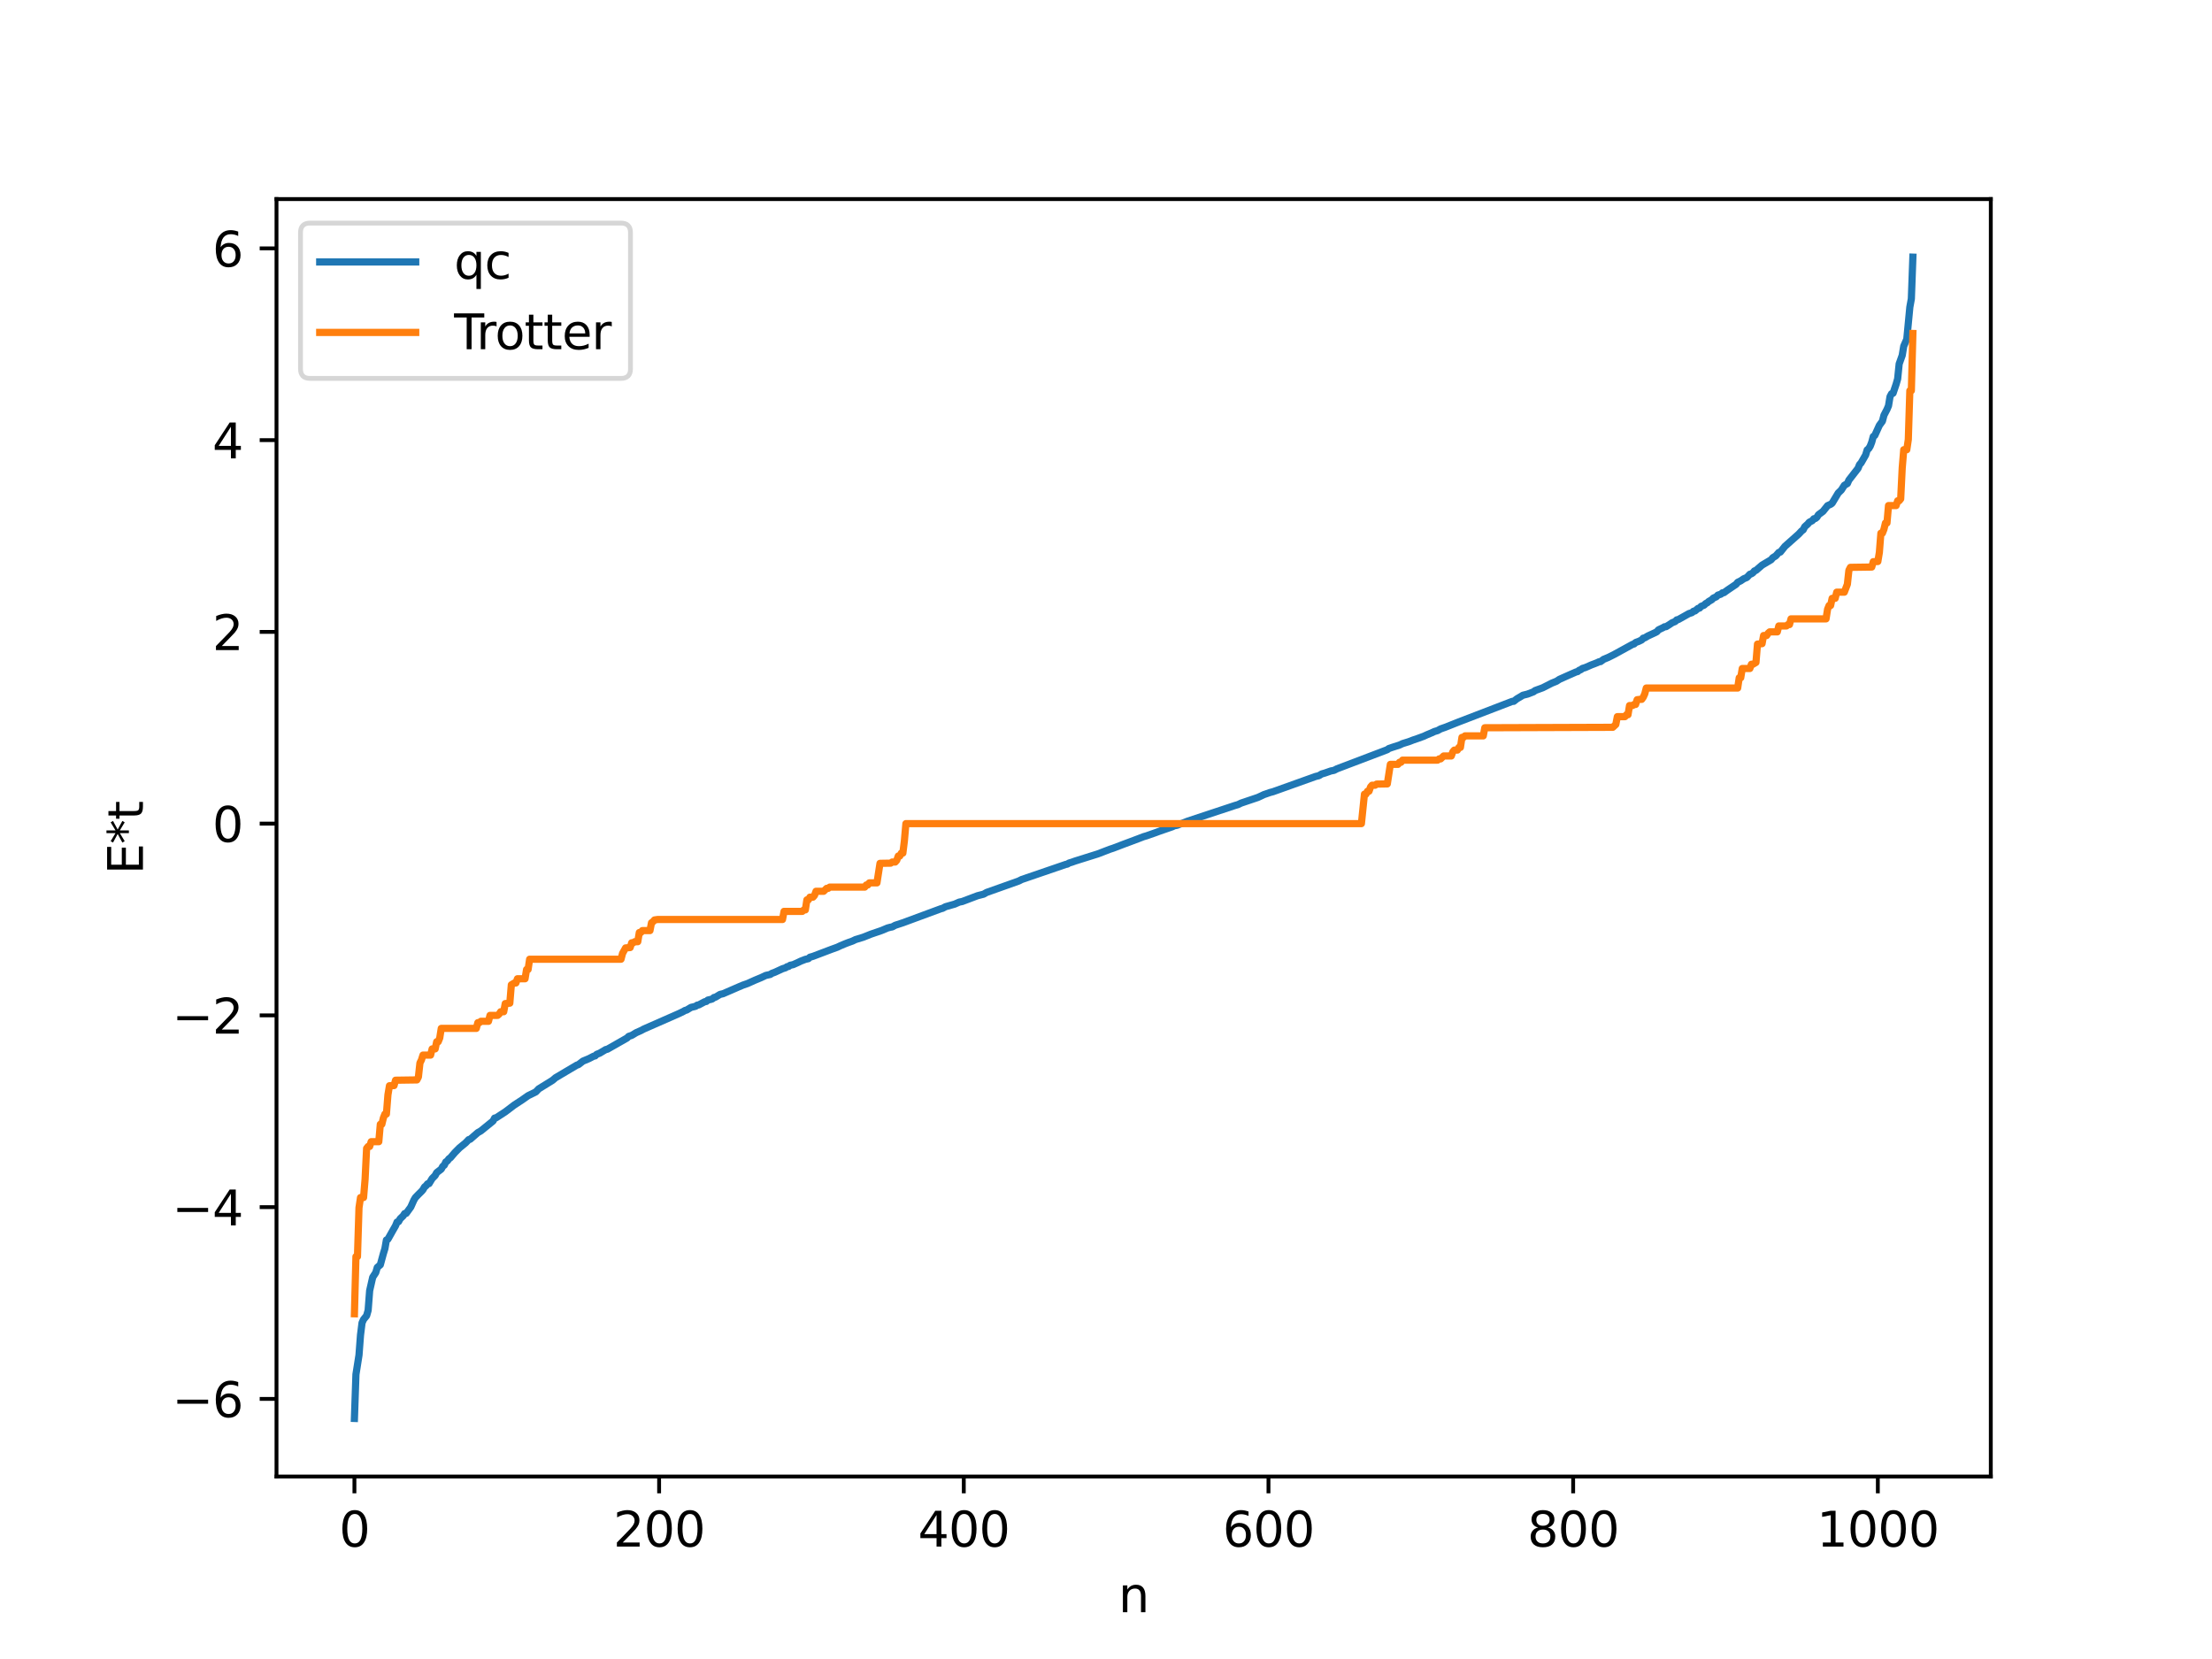 <?xml version="1.0" encoding="utf-8" standalone="no"?>
<!DOCTYPE svg PUBLIC "-//W3C//DTD SVG 1.1//EN"
  "http://www.w3.org/Graphics/SVG/1.1/DTD/svg11.dtd">
<svg xmlns:xlink="http://www.w3.org/1999/xlink" width="460.8pt" height="345.6pt" viewBox="0 0 460.8 345.6" xmlns="http://www.w3.org/2000/svg" version="1.1">
 <defs>
  <style type="text/css">*{stroke-linejoin: round; stroke-linecap: butt}</style>
 </defs>
 <g id="figure_1">
  <g id="patch_1">
   <path d="M 0 345.6 
L 460.8 345.6 
L 460.8 0 
L 0 0 
z
" style="fill: #ffffff"/>
  </g>
  <g id="axes_1">
   <g id="patch_2">
    <path d="M 57.6 307.584 
L 414.72 307.584 
L 414.72 41.472 
L 57.6 41.472 
z
" style="fill: #ffffff"/>
   </g>
   <g id="matplotlib.axis_1">
    <g id="xtick_1">
     <g id="line2d_1">
      <defs>
       <path id="m80fbfdf7f3" d="M 0 0 
L 0 3.5 
" style="stroke: #000000; stroke-width: 0.8"/>
      </defs>
      <g>
       <use xlink:href="#m80fbfdf7f3" x="73.833" y="307.584" style="stroke: #000000; stroke-width: 0.8"/>
      </g>
     </g>
     <g id="text_1">
      <!-- 0 -->
      <g transform="translate(70.651 322.182) scale(0.1 -0.1)">
       <defs>
        <path id="DejaVuSans-30" d="M 2034 4250 
Q 1547 4250 1301 3770 
Q 1056 3291 1056 2328 
Q 1056 1369 1301 889 
Q 1547 409 2034 409 
Q 2525 409 2770 889 
Q 3016 1369 3016 2328 
Q 3016 3291 2770 3770 
Q 2525 4250 2034 4250 
z
M 2034 4750 
Q 2819 4750 3233 4129 
Q 3647 3509 3647 2328 
Q 3647 1150 3233 529 
Q 2819 -91 2034 -91 
Q 1250 -91 836 529 
Q 422 1150 422 2328 
Q 422 3509 836 4129 
Q 1250 4750 2034 4750 
z
" transform="scale(0.016)"/>
       </defs>
       <use xlink:href="#DejaVuSans-30"/>
      </g>
     </g>
    </g>
    <g id="xtick_2">
     <g id="line2d_2">
      <g>
       <use xlink:href="#m80fbfdf7f3" x="137.304" y="307.584" style="stroke: #000000; stroke-width: 0.8"/>
      </g>
     </g>
     <g id="text_2">
      <!-- 200 -->
      <g transform="translate(127.76 322.182) scale(0.1 -0.1)">
       <defs>
        <path id="DejaVuSans-32" d="M 1228 531 
L 3431 531 
L 3431 0 
L 469 0 
L 469 531 
Q 828 903 1448 1529 
Q 2069 2156 2228 2338 
Q 2531 2678 2651 2914 
Q 2772 3150 2772 3378 
Q 2772 3750 2511 3984 
Q 2250 4219 1831 4219 
Q 1534 4219 1204 4116 
Q 875 4013 500 3803 
L 500 4441 
Q 881 4594 1212 4672 
Q 1544 4750 1819 4750 
Q 2544 4750 2975 4387 
Q 3406 4025 3406 3419 
Q 3406 3131 3298 2873 
Q 3191 2616 2906 2266 
Q 2828 2175 2409 1742 
Q 1991 1309 1228 531 
z
" transform="scale(0.016)"/>
       </defs>
       <use xlink:href="#DejaVuSans-32"/>
       <use xlink:href="#DejaVuSans-30" x="63.623"/>
       <use xlink:href="#DejaVuSans-30" x="127.246"/>
      </g>
     </g>
    </g>
    <g id="xtick_3">
     <g id="line2d_3">
      <g>
       <use xlink:href="#m80fbfdf7f3" x="200.775" y="307.584" style="stroke: #000000; stroke-width: 0.8"/>
      </g>
     </g>
     <g id="text_3">
      <!-- 400 -->
      <g transform="translate(191.231 322.182) scale(0.1 -0.1)">
       <defs>
        <path id="DejaVuSans-34" d="M 2419 4116 
L 825 1625 
L 2419 1625 
L 2419 4116 
z
M 2253 4666 
L 3047 4666 
L 3047 1625 
L 3713 1625 
L 3713 1100 
L 3047 1100 
L 3047 0 
L 2419 0 
L 2419 1100 
L 313 1100 
L 313 1709 
L 2253 4666 
z
" transform="scale(0.016)"/>
       </defs>
       <use xlink:href="#DejaVuSans-34"/>
       <use xlink:href="#DejaVuSans-30" x="63.623"/>
       <use xlink:href="#DejaVuSans-30" x="127.246"/>
      </g>
     </g>
    </g>
    <g id="xtick_4">
     <g id="line2d_4">
      <g>
       <use xlink:href="#m80fbfdf7f3" x="264.246" y="307.584" style="stroke: #000000; stroke-width: 0.8"/>
      </g>
     </g>
     <g id="text_4">
      <!-- 600 -->
      <g transform="translate(254.702 322.182) scale(0.1 -0.1)">
       <defs>
        <path id="DejaVuSans-36" d="M 2113 2584 
Q 1688 2584 1439 2293 
Q 1191 2003 1191 1497 
Q 1191 994 1439 701 
Q 1688 409 2113 409 
Q 2538 409 2786 701 
Q 3034 994 3034 1497 
Q 3034 2003 2786 2293 
Q 2538 2584 2113 2584 
z
M 3366 4563 
L 3366 3988 
Q 3128 4100 2886 4159 
Q 2644 4219 2406 4219 
Q 1781 4219 1451 3797 
Q 1122 3375 1075 2522 
Q 1259 2794 1537 2939 
Q 1816 3084 2150 3084 
Q 2853 3084 3261 2657 
Q 3669 2231 3669 1497 
Q 3669 778 3244 343 
Q 2819 -91 2113 -91 
Q 1303 -91 875 529 
Q 447 1150 447 2328 
Q 447 3434 972 4092 
Q 1497 4750 2381 4750 
Q 2619 4750 2861 4703 
Q 3103 4656 3366 4563 
z
" transform="scale(0.016)"/>
       </defs>
       <use xlink:href="#DejaVuSans-36"/>
       <use xlink:href="#DejaVuSans-30" x="63.623"/>
       <use xlink:href="#DejaVuSans-30" x="127.246"/>
      </g>
     </g>
    </g>
    <g id="xtick_5">
     <g id="line2d_5">
      <g>
       <use xlink:href="#m80fbfdf7f3" x="327.717" y="307.584" style="stroke: #000000; stroke-width: 0.8"/>
      </g>
     </g>
     <g id="text_5">
      <!-- 800 -->
      <g transform="translate(318.173 322.182) scale(0.1 -0.1)">
       <defs>
        <path id="DejaVuSans-38" d="M 2034 2216 
Q 1584 2216 1326 1975 
Q 1069 1734 1069 1313 
Q 1069 891 1326 650 
Q 1584 409 2034 409 
Q 2484 409 2743 651 
Q 3003 894 3003 1313 
Q 3003 1734 2745 1975 
Q 2488 2216 2034 2216 
z
M 1403 2484 
Q 997 2584 770 2862 
Q 544 3141 544 3541 
Q 544 4100 942 4425 
Q 1341 4750 2034 4750 
Q 2731 4750 3128 4425 
Q 3525 4100 3525 3541 
Q 3525 3141 3298 2862 
Q 3072 2584 2669 2484 
Q 3125 2378 3379 2068 
Q 3634 1759 3634 1313 
Q 3634 634 3220 271 
Q 2806 -91 2034 -91 
Q 1263 -91 848 271 
Q 434 634 434 1313 
Q 434 1759 690 2068 
Q 947 2378 1403 2484 
z
M 1172 3481 
Q 1172 3119 1398 2916 
Q 1625 2713 2034 2713 
Q 2441 2713 2670 2916 
Q 2900 3119 2900 3481 
Q 2900 3844 2670 4047 
Q 2441 4250 2034 4250 
Q 1625 4250 1398 4047 
Q 1172 3844 1172 3481 
z
" transform="scale(0.016)"/>
       </defs>
       <use xlink:href="#DejaVuSans-38"/>
       <use xlink:href="#DejaVuSans-30" x="63.623"/>
       <use xlink:href="#DejaVuSans-30" x="127.246"/>
      </g>
     </g>
    </g>
    <g id="xtick_6">
     <g id="line2d_6">
      <g>
       <use xlink:href="#m80fbfdf7f3" x="391.188" y="307.584" style="stroke: #000000; stroke-width: 0.8"/>
      </g>
     </g>
     <g id="text_6">
      <!-- 1000 -->
      <g transform="translate(378.463 322.182) scale(0.1 -0.1)">
       <defs>
        <path id="DejaVuSans-31" d="M 794 531 
L 1825 531 
L 1825 4091 
L 703 3866 
L 703 4441 
L 1819 4666 
L 2450 4666 
L 2450 531 
L 3481 531 
L 3481 0 
L 794 0 
L 794 531 
z
" transform="scale(0.016)"/>
       </defs>
       <use xlink:href="#DejaVuSans-31"/>
       <use xlink:href="#DejaVuSans-30" x="63.623"/>
       <use xlink:href="#DejaVuSans-30" x="127.246"/>
       <use xlink:href="#DejaVuSans-30" x="190.869"/>
      </g>
     </g>
    </g>
    <g id="text_7">
     <!-- n -->
     <g transform="translate(232.991 335.861) scale(0.1 -0.1)">
      <defs>
       <path id="DejaVuSans-6e" d="M 3513 2113 
L 3513 0 
L 2938 0 
L 2938 2094 
Q 2938 2591 2744 2837 
Q 2550 3084 2163 3084 
Q 1697 3084 1428 2787 
Q 1159 2491 1159 1978 
L 1159 0 
L 581 0 
L 581 3500 
L 1159 3500 
L 1159 2956 
Q 1366 3272 1645 3428 
Q 1925 3584 2291 3584 
Q 2894 3584 3203 3211 
Q 3513 2838 3513 2113 
z
" transform="scale(0.016)"/>
      </defs>
      <use xlink:href="#DejaVuSans-6e"/>
     </g>
    </g>
   </g>
   <g id="matplotlib.axis_2">
    <g id="ytick_1">
     <g id="line2d_7">
      <defs>
       <path id="m4bfab828ab" d="M 0 0 
L -3.5 0 
" style="stroke: #000000; stroke-width: 0.8"/>
      </defs>
      <g>
       <use xlink:href="#m4bfab828ab" x="57.6" y="291.412" style="stroke: #000000; stroke-width: 0.8"/>
      </g>
     </g>
     <g id="text_8">
      <!-- −6 -->
      <g transform="translate(35.858 295.211) scale(0.1 -0.1)">
       <defs>
        <path id="DejaVuSans-2212" d="M 678 2272 
L 4684 2272 
L 4684 1741 
L 678 1741 
L 678 2272 
z
" transform="scale(0.016)"/>
       </defs>
       <use xlink:href="#DejaVuSans-2212"/>
       <use xlink:href="#DejaVuSans-36" x="83.789"/>
      </g>
     </g>
    </g>
    <g id="ytick_2">
     <g id="line2d_8">
      <g>
       <use xlink:href="#m4bfab828ab" x="57.6" y="251.467" style="stroke: #000000; stroke-width: 0.8"/>
      </g>
     </g>
     <g id="text_9">
      <!-- −4 -->
      <g transform="translate(35.858 255.266) scale(0.1 -0.1)">
       <use xlink:href="#DejaVuSans-2212"/>
       <use xlink:href="#DejaVuSans-34" x="83.789"/>
      </g>
     </g>
    </g>
    <g id="ytick_3">
     <g id="line2d_9">
      <g>
       <use xlink:href="#m4bfab828ab" x="57.6" y="211.522" style="stroke: #000000; stroke-width: 0.8"/>
      </g>
     </g>
     <g id="text_10">
      <!-- −2 -->
      <g transform="translate(35.858 215.321) scale(0.1 -0.1)">
       <use xlink:href="#DejaVuSans-2212"/>
       <use xlink:href="#DejaVuSans-32" x="83.789"/>
      </g>
     </g>
    </g>
    <g id="ytick_4">
     <g id="line2d_10">
      <g>
       <use xlink:href="#m4bfab828ab" x="57.6" y="171.577" style="stroke: #000000; stroke-width: 0.8"/>
      </g>
     </g>
     <g id="text_11">
      <!-- 0 -->
      <g transform="translate(44.237 175.376) scale(0.1 -0.1)">
       <use xlink:href="#DejaVuSans-30"/>
      </g>
     </g>
    </g>
    <g id="ytick_5">
     <g id="line2d_11">
      <g>
       <use xlink:href="#m4bfab828ab" x="57.6" y="131.632" style="stroke: #000000; stroke-width: 0.8"/>
      </g>
     </g>
     <g id="text_12">
      <!-- 2 -->
      <g transform="translate(44.237 135.431) scale(0.1 -0.1)">
       <use xlink:href="#DejaVuSans-32"/>
      </g>
     </g>
    </g>
    <g id="ytick_6">
     <g id="line2d_12">
      <g>
       <use xlink:href="#m4bfab828ab" x="57.6" y="91.687" style="stroke: #000000; stroke-width: 0.8"/>
      </g>
     </g>
     <g id="text_13">
      <!-- 4 -->
      <g transform="translate(44.237 95.486) scale(0.1 -0.1)">
       <use xlink:href="#DejaVuSans-34"/>
      </g>
     </g>
    </g>
    <g id="ytick_7">
     <g id="line2d_13">
      <g>
       <use xlink:href="#m4bfab828ab" x="57.6" y="51.742" style="stroke: #000000; stroke-width: 0.8"/>
      </g>
     </g>
     <g id="text_14">
      <!-- 6 -->
      <g transform="translate(44.237 55.541) scale(0.1 -0.1)">
       <use xlink:href="#DejaVuSans-36"/>
      </g>
     </g>
    </g>
    <g id="text_15">
     <!-- E*t -->
     <g transform="translate(29.778 182.148) rotate(-90) scale(0.1 -0.1)">
      <defs>
       <path id="DejaVuSans-45" d="M 628 4666 
L 3578 4666 
L 3578 4134 
L 1259 4134 
L 1259 2753 
L 3481 2753 
L 3481 2222 
L 1259 2222 
L 1259 531 
L 3634 531 
L 3634 0 
L 628 0 
L 628 4666 
z
" transform="scale(0.016)"/>
       <path id="DejaVuSans-2a" d="M 3009 3897 
L 1888 3291 
L 3009 2681 
L 2828 2375 
L 1778 3009 
L 1778 1831 
L 1422 1831 
L 1422 3009 
L 372 2375 
L 191 2681 
L 1313 3291 
L 191 3897 
L 372 4206 
L 1422 3572 
L 1422 4750 
L 1778 4750 
L 1778 3572 
L 2828 4206 
L 3009 3897 
z
" transform="scale(0.016)"/>
       <path id="DejaVuSans-74" d="M 1172 4494 
L 1172 3500 
L 2356 3500 
L 2356 3053 
L 1172 3053 
L 1172 1153 
Q 1172 725 1289 603 
Q 1406 481 1766 481 
L 2356 481 
L 2356 0 
L 1766 0 
Q 1100 0 847 248 
Q 594 497 594 1153 
L 594 3053 
L 172 3053 
L 172 3500 
L 594 3500 
L 594 4494 
L 1172 4494 
z
" transform="scale(0.016)"/>
      </defs>
      <use xlink:href="#DejaVuSans-45"/>
      <use xlink:href="#DejaVuSans-2a" x="63.184"/>
      <use xlink:href="#DejaVuSans-74" x="113.184"/>
     </g>
    </g>
   </g>
   <g id="line2d_14">
    <path d="M 73.833 295.488 
L 74.15 286.317 
L 74.785 282.289 
L 75.102 278.106 
L 75.42 275.568 
L 75.737 274.864 
L 76.372 274.082 
L 76.689 272.973 
L 77.006 268.867 
L 77.641 266.079 
L 78.276 265.103 
L 78.593 264.029 
L 79.228 263.48 
L 79.862 261.152 
L 80.18 260.123 
L 80.497 258.314 
L 80.815 258.148 
L 81.767 256.452 
L 82.401 255.342 
L 82.719 254.564 
L 83.036 254.485 
L 83.353 253.899 
L 83.988 253.286 
L 84.305 252.798 
L 84.623 252.761 
L 85.575 251.445 
L 86.21 250.021 
L 86.527 249.484 
L 87.162 248.825 
L 87.796 248.2 
L 88.114 247.837 
L 88.431 247.27 
L 88.748 247.02 
L 89.066 246.619 
L 89.383 246.564 
L 90.018 245.517 
L 90.653 244.872 
L 90.97 244.279 
L 91.922 243.55 
L 92.239 242.962 
L 92.557 242.725 
L 92.874 242.046 
L 93.191 241.857 
L 93.509 241.403 
L 93.826 241.182 
L 94.778 240.071 
L 95.73 239.113 
L 97 238.073 
L 97.634 237.407 
L 97.952 237.324 
L 99.539 235.944 
L 100.173 235.585 
L 102.712 233.525 
L 103.029 232.922 
L 103.347 232.859 
L 105.251 231.622 
L 107.155 230.18 
L 108.742 229.147 
L 110.011 228.254 
L 111.598 227.478 
L 112.233 226.822 
L 115.089 225.059 
L 115.724 224.516 
L 120.167 221.885 
L 120.484 221.787 
L 121.436 221.054 
L 122.705 220.526 
L 123.658 220.029 
L 123.975 219.964 
L 124.292 219.643 
L 124.927 219.394 
L 126.196 218.637 
L 126.514 218.58 
L 130.639 216.228 
L 130.957 215.902 
L 131.591 215.69 
L 132.543 215.118 
L 133.496 214.697 
L 134.13 214.359 
L 141.429 211.151 
L 142.381 210.692 
L 142.699 210.491 
L 143.016 210.425 
L 143.968 209.85 
L 144.603 209.706 
L 144.92 209.619 
L 145.238 209.392 
L 145.555 209.344 
L 146.824 208.672 
L 147.142 208.622 
L 147.459 208.332 
L 148.094 208.188 
L 148.411 208.085 
L 148.729 207.797 
L 149.046 207.731 
L 149.998 207.154 
L 150.633 207.004 
L 152.854 206.04 
L 153.806 205.624 
L 154.758 205.22 
L 155.71 204.893 
L 157.297 204.18 
L 158.567 203.654 
L 159.519 203.203 
L 160.471 202.994 
L 160.788 202.772 
L 161.423 202.537 
L 163.01 201.804 
L 163.644 201.606 
L 163.962 201.381 
L 164.279 201.334 
L 164.596 201.087 
L 165.231 200.95 
L 166.183 200.526 
L 166.818 200.218 
L 167.77 199.851 
L 168.405 199.704 
L 168.722 199.405 
L 169.357 199.223 
L 173.165 197.779 
L 174.434 197.32 
L 175.069 197.017 
L 176.021 196.618 
L 176.656 196.37 
L 177.608 196.03 
L 178.243 195.723 
L 179.829 195.24 
L 181.416 194.607 
L 183.638 193.846 
L 184.907 193.311 
L 185.542 193.149 
L 185.859 193.095 
L 186.494 192.753 
L 188.081 192.232 
L 196.015 189.302 
L 196.332 189.229 
L 196.967 188.886 
L 198.871 188.347 
L 199.823 187.927 
L 200.458 187.798 
L 203.631 186.597 
L 204.9 186.272 
L 205.535 185.909 
L 212.2 183.543 
L 212.834 183.22 
L 222.038 180.066 
L 222.355 180.011 
L 222.672 179.796 
L 223.307 179.605 
L 223.942 179.376 
L 228.702 177.88 
L 231.241 176.905 
L 231.876 176.701 
L 234.097 175.852 
L 235.367 175.381 
L 237.271 174.665 
L 238.223 174.297 
L 238.858 174.113 
L 240.762 173.445 
L 241.396 173.207 
L 244.253 172.218 
L 244.57 172.042 
L 245.205 171.918 
L 247.426 171.056 
L 257.264 167.798 
L 257.899 167.615 
L 258.534 167.304 
L 260.12 166.768 
L 262.024 166.126 
L 262.659 165.835 
L 263.294 165.532 
L 264.563 165.092 
L 265.198 164.924 
L 274.084 161.746 
L 274.719 161.598 
L 275.353 161.224 
L 275.988 161.043 
L 277.258 160.6 
L 277.892 160.479 
L 278.527 160.152 
L 289 156.172 
L 289.317 155.933 
L 289.952 155.714 
L 291.539 155.206 
L 292.173 154.907 
L 293.443 154.516 
L 294.395 154.151 
L 295.347 153.828 
L 296.616 153.365 
L 297.251 153.068 
L 298.203 152.674 
L 298.838 152.381 
L 299.472 152.196 
L 300.107 151.843 
L 301.059 151.511 
L 303.915 150.377 
L 315.023 146.11 
L 315.34 146.096 
L 315.975 145.594 
L 316.927 145.033 
L 317.244 144.834 
L 318.196 144.598 
L 319.466 144.112 
L 319.783 143.858 
L 321.37 143.277 
L 323.274 142.309 
L 324.226 141.926 
L 324.861 141.515 
L 327.082 140.524 
L 328.352 139.97 
L 328.669 139.893 
L 328.986 139.612 
L 329.304 139.515 
L 329.621 139.257 
L 330.256 139.063 
L 331.525 138.506 
L 332.16 138.269 
L 332.795 138.017 
L 333.112 137.853 
L 333.429 137.822 
L 334.064 137.35 
L 335.016 136.959 
L 336.286 136.322 
L 340.094 134.233 
L 340.411 134.145 
L 340.729 133.842 
L 341.363 133.614 
L 341.998 133.31 
L 342.315 132.942 
L 342.633 132.878 
L 343.267 132.494 
L 344.854 131.76 
L 345.172 131.585 
L 345.489 131.206 
L 346.441 130.755 
L 346.758 130.566 
L 347.076 130.543 
L 347.71 130.151 
L 348.345 129.724 
L 348.98 129.47 
L 349.297 129.13 
L 349.615 129.07 
L 351.836 127.823 
L 352.471 127.621 
L 352.788 127.329 
L 353.105 127.271 
L 353.74 126.739 
L 354.058 126.677 
L 354.375 126.314 
L 355.01 126.063 
L 355.327 125.727 
L 355.644 125.582 
L 355.962 125.294 
L 356.596 124.929 
L 356.914 124.593 
L 357.548 124.32 
L 357.866 123.974 
L 358.5 123.779 
L 358.818 123.491 
L 359.135 123.461 
L 359.77 122.995 
L 361.674 121.707 
L 361.991 121.305 
L 362.626 120.998 
L 363.261 120.562 
L 363.896 120.304 
L 364.53 119.625 
L 364.848 119.532 
L 365.165 119.32 
L 365.482 118.934 
L 365.8 118.825 
L 367.069 117.726 
L 368.973 116.596 
L 369.291 116.191 
L 369.925 115.801 
L 370.56 115.079 
L 370.877 115.007 
L 371.829 113.817 
L 374.686 111.276 
L 375.32 110.599 
L 375.638 110.37 
L 375.955 109.731 
L 376.59 109.167 
L 376.907 108.782 
L 377.542 108.461 
L 377.859 108.066 
L 378.177 108.01 
L 378.494 107.751 
L 378.811 107.233 
L 379.763 106.529 
L 380.715 105.339 
L 381.35 105.055 
L 381.667 104.821 
L 382.937 102.706 
L 383.572 102.092 
L 384.206 101.103 
L 384.841 100.732 
L 385.158 100.015 
L 387.062 97.565 
L 387.38 96.776 
L 387.697 96.437 
L 388.649 94.776 
L 388.967 93.716 
L 389.284 93.464 
L 389.601 92.938 
L 389.919 92.112 
L 390.236 90.932 
L 390.553 90.712 
L 391.505 88.613 
L 392.14 87.743 
L 392.458 86.509 
L 393.092 85.288 
L 393.41 84.537 
L 393.727 82.623 
L 394.044 82.027 
L 394.362 81.912 
L 394.996 80.038 
L 395.314 78.923 
L 395.631 75.805 
L 396.266 74.026 
L 396.583 72.11 
L 397.218 70.664 
L 397.853 63.994 
L 398.17 62.244 
L 398.487 53.568 
L 398.487 53.568 
" clip-path="url(#pfad442d17c)" style="fill: none; stroke: #1f77b4; stroke-width: 1.5; stroke-linecap: square"/>
   </g>
   <g id="line2d_15">
    <path d="M 73.833 273.684 
L 74.15 261.769 
L 74.467 261.769 
L 74.785 251.585 
L 75.102 249.469 
L 75.737 249.469 
L 76.054 245.658 
L 76.372 239.225 
L 76.689 238.831 
L 77.006 238.831 
L 77.324 237.835 
L 78.91 237.835 
L 79.228 234.206 
L 79.545 234.206 
L 79.862 232.892 
L 80.18 232.081 
L 80.497 232.081 
L 80.815 228.067 
L 81.132 226.178 
L 82.084 226.146 
L 82.401 225.028 
L 86.844 224.964 
L 87.162 224.352 
L 87.479 221.444 
L 87.796 220.801 
L 88.114 219.795 
L 89.7 219.795 
L 90.018 218.508 
L 90.653 218.508 
L 90.97 217.014 
L 91.287 217.014 
L 91.605 216.236 
L 91.922 214.233 
L 99.221 214.233 
L 99.539 213.04 
L 99.856 213.04 
L 100.173 212.758 
L 101.76 212.758 
L 102.077 211.522 
L 103.664 211.522 
L 103.981 211.243 
L 104.299 210.761 
L 104.934 210.761 
L 105.251 209.065 
L 106.203 208.979 
L 106.52 205.152 
L 107.155 204.774 
L 107.472 204.774 
L 107.79 203.893 
L 109.377 203.893 
L 109.694 201.959 
L 110.011 201.959 
L 110.329 199.822 
L 129.37 199.822 
L 129.687 198.608 
L 130.322 197.466 
L 131.274 197.393 
L 131.591 196.4 
L 131.909 196.4 
L 132.226 196.173 
L 132.861 196.173 
L 133.178 194.261 
L 133.496 194.261 
L 133.813 193.861 
L 135.4 193.861 
L 135.717 192.23 
L 136.034 192.01 
L 136.352 191.642 
L 136.986 191.549 
L 163.01 191.549 
L 163.327 189.857 
L 167.135 189.857 
L 167.453 189.548 
L 167.77 189.548 
L 168.087 187.453 
L 168.405 187.453 
L 168.722 186.894 
L 169.357 186.894 
L 169.674 186.533 
L 169.991 185.669 
L 171.578 185.669 
L 172.213 185.06 
L 172.53 185.06 
L 172.848 184.802 
L 180.147 184.802 
L 180.464 184.357 
L 180.781 184.357 
L 181.099 183.92 
L 182.686 183.92 
L 183.32 179.85 
L 185.542 179.813 
L 185.859 179.577 
L 186.494 179.577 
L 186.811 179.22 
L 187.129 178.324 
L 187.446 178.324 
L 187.763 177.718 
L 188.081 177.718 
L 188.398 175.187 
L 188.715 171.577 
L 283.605 171.577 
L 284.239 165.435 
L 284.557 165.435 
L 284.874 164.829 
L 285.191 164.829 
L 285.509 163.934 
L 285.826 163.577 
L 286.461 163.577 
L 286.778 163.34 
L 289 163.304 
L 289.634 159.233 
L 291.221 159.233 
L 291.539 158.797 
L 291.856 158.797 
L 292.173 158.352 
L 299.472 158.352 
L 299.79 158.093 
L 300.107 158.093 
L 300.742 157.484 
L 302.329 157.484 
L 302.646 156.62 
L 302.963 156.259 
L 303.598 156.259 
L 303.915 155.7 
L 304.233 155.7 
L 304.55 153.606 
L 304.867 153.606 
L 305.185 153.296 
L 308.993 153.296 
L 309.31 151.604 
L 335.968 151.511 
L 336.603 150.923 
L 336.92 149.293 
L 338.507 149.293 
L 338.824 148.892 
L 339.142 148.892 
L 339.459 146.98 
L 340.094 146.98 
L 340.411 146.753 
L 340.729 146.753 
L 341.046 145.76 
L 341.681 145.687 
L 341.998 145.687 
L 342.315 145.245 
L 342.633 144.545 
L 342.95 143.331 
L 361.991 143.331 
L 362.309 141.195 
L 362.626 141.195 
L 362.943 139.261 
L 364.53 139.261 
L 364.848 138.379 
L 365.165 138.379 
L 365.8 138.001 
L 366.117 134.174 
L 367.069 134.089 
L 367.386 132.393 
L 368.021 132.393 
L 368.339 131.911 
L 368.656 131.632 
L 370.243 131.632 
L 370.56 130.395 
L 372.147 130.395 
L 372.464 130.113 
L 372.781 130.113 
L 373.099 128.92 
L 380.398 128.92 
L 380.715 126.918 
L 381.033 126.139 
L 381.35 126.139 
L 381.667 124.645 
L 382.302 124.645 
L 382.62 123.359 
L 384.206 123.359 
L 384.841 121.709 
L 385.158 118.801 
L 385.476 118.189 
L 389.919 118.126 
L 390.236 117.007 
L 391.188 116.975 
L 391.505 115.086 
L 391.823 111.073 
L 392.14 111.073 
L 392.458 110.261 
L 392.775 108.947 
L 393.092 108.947 
L 393.41 105.318 
L 394.996 105.318 
L 395.314 104.323 
L 395.631 104.323 
L 395.948 103.928 
L 396.266 97.495 
L 396.583 93.684 
L 397.218 93.684 
L 397.535 91.569 
L 397.853 81.384 
L 398.17 81.384 
L 398.487 69.469 
L 398.487 69.469 
" clip-path="url(#pfad442d17c)" style="fill: none; stroke: #ff7f0e; stroke-width: 1.5; stroke-linecap: square"/>
   </g>
   <g id="patch_3">
    <path d="M 57.6 307.584 
L 57.6 41.472 
" style="fill: none; stroke: #000000; stroke-width: 0.8; stroke-linejoin: miter; stroke-linecap: square"/>
   </g>
   <g id="patch_4">
    <path d="M 414.72 307.584 
L 414.72 41.472 
" style="fill: none; stroke: #000000; stroke-width: 0.8; stroke-linejoin: miter; stroke-linecap: square"/>
   </g>
   <g id="patch_5">
    <path d="M 57.6 307.584 
L 414.72 307.584 
" style="fill: none; stroke: #000000; stroke-width: 0.8; stroke-linejoin: miter; stroke-linecap: square"/>
   </g>
   <g id="patch_6">
    <path d="M 57.6 41.472 
L 414.72 41.472 
" style="fill: none; stroke: #000000; stroke-width: 0.8; stroke-linejoin: miter; stroke-linecap: square"/>
   </g>
   <g id="legend_1">
    <g id="patch_7">
     <path d="M 64.6 78.828 
L 129.342 78.828 
Q 131.342 78.828 131.342 76.828 
L 131.342 48.472 
Q 131.342 46.472 129.342 46.472 
L 64.6 46.472 
Q 62.6 46.472 62.6 48.472 
L 62.6 76.828 
Q 62.6 78.828 64.6 78.828 
z
" style="fill: #ffffff; opacity: 0.8; stroke: #cccccc; stroke-linejoin: miter"/>
    </g>
    <g id="line2d_16">
     <path d="M 66.6 54.57 
L 76.6 54.57 
L 86.6 54.57 
" style="fill: none; stroke: #1f77b4; stroke-width: 1.5; stroke-linecap: square"/>
    </g>
    <g id="text_16">
     <!-- qc -->
     <g transform="translate(94.6 58.07) scale(0.1 -0.1)">
      <defs>
       <path id="DejaVuSans-71" d="M 947 1747 
Q 947 1113 1208 752 
Q 1469 391 1925 391 
Q 2381 391 2643 752 
Q 2906 1113 2906 1747 
Q 2906 2381 2643 2742 
Q 2381 3103 1925 3103 
Q 1469 3103 1208 2742 
Q 947 2381 947 1747 
z
M 2906 525 
Q 2725 213 2448 61 
Q 2172 -91 1784 -91 
Q 1150 -91 751 415 
Q 353 922 353 1747 
Q 353 2572 751 3078 
Q 1150 3584 1784 3584 
Q 2172 3584 2448 3432 
Q 2725 3281 2906 2969 
L 2906 3500 
L 3481 3500 
L 3481 -1331 
L 2906 -1331 
L 2906 525 
z
" transform="scale(0.016)"/>
       <path id="DejaVuSans-63" d="M 3122 3366 
L 3122 2828 
Q 2878 2963 2633 3030 
Q 2388 3097 2138 3097 
Q 1578 3097 1268 2742 
Q 959 2388 959 1747 
Q 959 1106 1268 751 
Q 1578 397 2138 397 
Q 2388 397 2633 464 
Q 2878 531 3122 666 
L 3122 134 
Q 2881 22 2623 -34 
Q 2366 -91 2075 -91 
Q 1284 -91 818 406 
Q 353 903 353 1747 
Q 353 2603 823 3093 
Q 1294 3584 2113 3584 
Q 2378 3584 2631 3529 
Q 2884 3475 3122 3366 
z
" transform="scale(0.016)"/>
      </defs>
      <use xlink:href="#DejaVuSans-71"/>
      <use xlink:href="#DejaVuSans-63" x="63.477"/>
     </g>
    </g>
    <g id="line2d_17">
     <path d="M 66.6 69.249 
L 76.6 69.249 
L 86.6 69.249 
" style="fill: none; stroke: #ff7f0e; stroke-width: 1.5; stroke-linecap: square"/>
    </g>
    <g id="text_17">
     <!-- Trotter -->
     <g transform="translate(94.6 72.749) scale(0.1 -0.1)">
      <defs>
       <path id="DejaVuSans-54" d="M -19 4666 
L 3928 4666 
L 3928 4134 
L 2272 4134 
L 2272 0 
L 1638 0 
L 1638 4134 
L -19 4134 
L -19 4666 
z
" transform="scale(0.016)"/>
       <path id="DejaVuSans-72" d="M 2631 2963 
Q 2534 3019 2420 3045 
Q 2306 3072 2169 3072 
Q 1681 3072 1420 2755 
Q 1159 2438 1159 1844 
L 1159 0 
L 581 0 
L 581 3500 
L 1159 3500 
L 1159 2956 
Q 1341 3275 1631 3429 
Q 1922 3584 2338 3584 
Q 2397 3584 2469 3576 
Q 2541 3569 2628 3553 
L 2631 2963 
z
" transform="scale(0.016)"/>
       <path id="DejaVuSans-6f" d="M 1959 3097 
Q 1497 3097 1228 2736 
Q 959 2375 959 1747 
Q 959 1119 1226 758 
Q 1494 397 1959 397 
Q 2419 397 2687 759 
Q 2956 1122 2956 1747 
Q 2956 2369 2687 2733 
Q 2419 3097 1959 3097 
z
M 1959 3584 
Q 2709 3584 3137 3096 
Q 3566 2609 3566 1747 
Q 3566 888 3137 398 
Q 2709 -91 1959 -91 
Q 1206 -91 779 398 
Q 353 888 353 1747 
Q 353 2609 779 3096 
Q 1206 3584 1959 3584 
z
" transform="scale(0.016)"/>
       <path id="DejaVuSans-65" d="M 3597 1894 
L 3597 1613 
L 953 1613 
Q 991 1019 1311 708 
Q 1631 397 2203 397 
Q 2534 397 2845 478 
Q 3156 559 3463 722 
L 3463 178 
Q 3153 47 2828 -22 
Q 2503 -91 2169 -91 
Q 1331 -91 842 396 
Q 353 884 353 1716 
Q 353 2575 817 3079 
Q 1281 3584 2069 3584 
Q 2775 3584 3186 3129 
Q 3597 2675 3597 1894 
z
M 3022 2063 
Q 3016 2534 2758 2815 
Q 2500 3097 2075 3097 
Q 1594 3097 1305 2825 
Q 1016 2553 972 2059 
L 3022 2063 
z
" transform="scale(0.016)"/>
      </defs>
      <use xlink:href="#DejaVuSans-54"/>
      <use xlink:href="#DejaVuSans-72" x="46.334"/>
      <use xlink:href="#DejaVuSans-6f" x="85.197"/>
      <use xlink:href="#DejaVuSans-74" x="146.379"/>
      <use xlink:href="#DejaVuSans-74" x="185.588"/>
      <use xlink:href="#DejaVuSans-65" x="224.797"/>
      <use xlink:href="#DejaVuSans-72" x="286.32"/>
     </g>
    </g>
   </g>
  </g>
 </g>
 <defs>
  <clipPath id="pfad442d17c">
   <rect x="57.6" y="41.472" width="357.12" height="266.112"/>
  </clipPath>
 </defs>
</svg>
